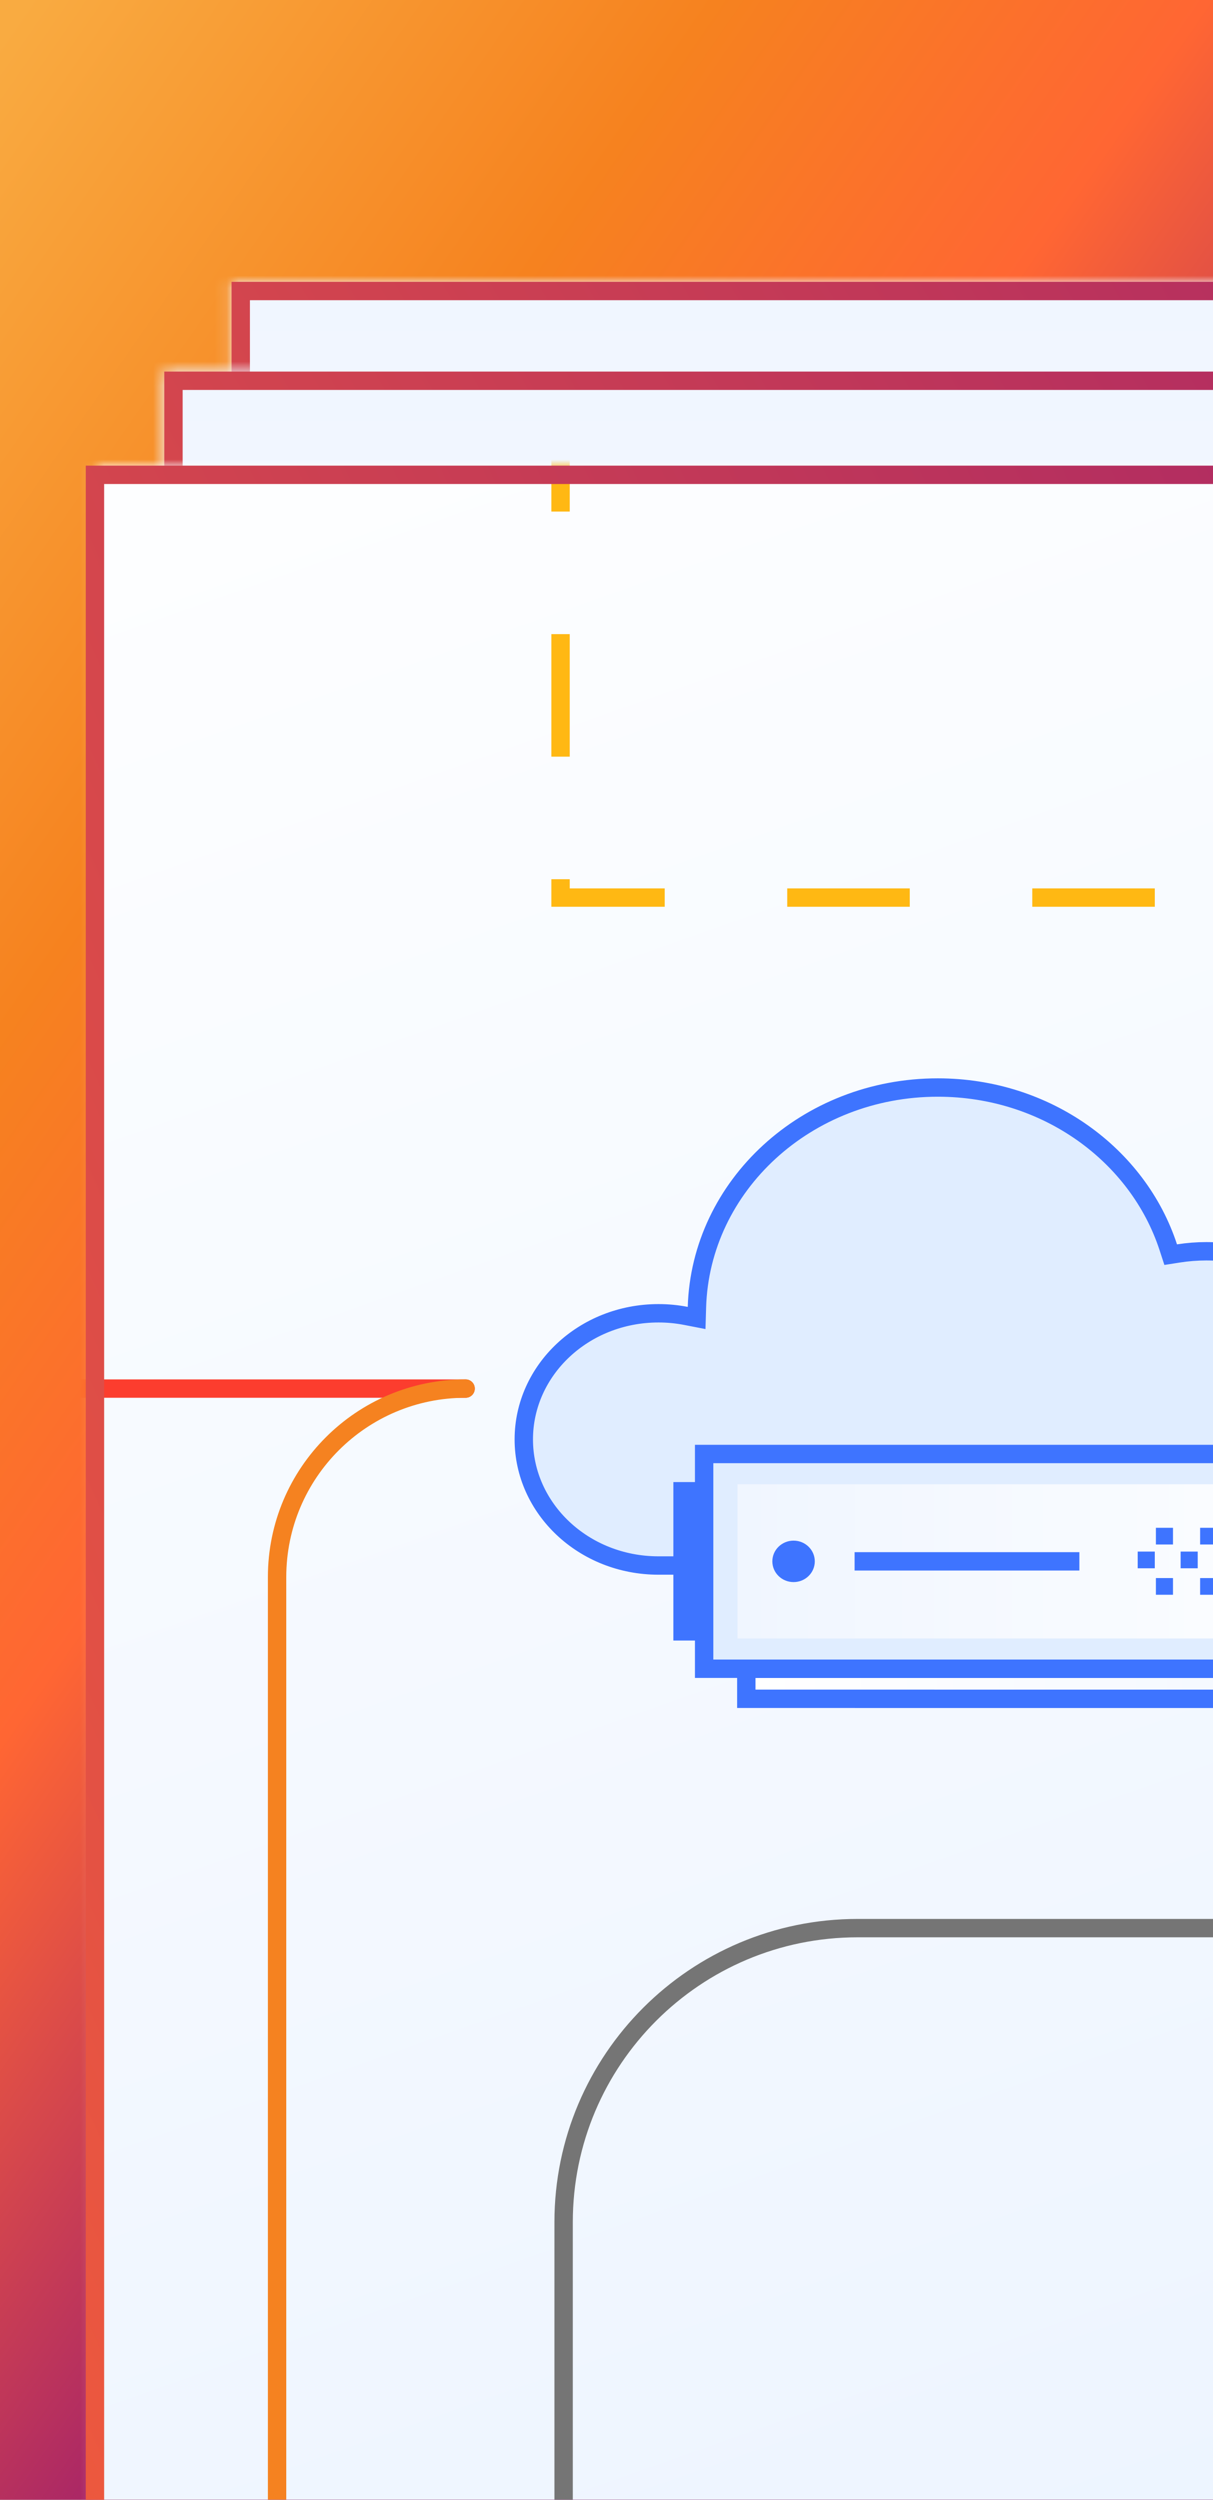 <svg width="99" height="204" viewBox="0 0 99 204" fill="none" xmlns="http://www.w3.org/2000/svg">
<rect x="0" y="0" width="99" height="204" fill="#333333" stroke="none"/>
<g clip-path="url(#clip0_186_100638)">
<rect width="99" height="204" fill="white"/>
<path d="M-27 0H153V204H-27V0Z" fill="url(#paint0_linear_186_100638)"/>
<mask id="mask0_186_100638" style="mask-type:alpha" maskUnits="userSpaceOnUse" x="18" y="23" width="187" height="143">
<rect width="186.102" height="142.948" transform="matrix(-1 -8.74228e-08 -8.74228e-08 1 205 23)" fill="#D9D9D9"/>
</mask>
<g mask="url(#mask0_186_100638)">
<rect width="286.794" height="178.01" transform="matrix(-1 -8.74228e-08 -8.74228e-08 1 243.219 21.128)" fill="url(#paint1_linear_186_100638)"/>
<circle cx="4.635" cy="4.635" r="4.635" transform="matrix(-0.707 0.707 0.707 0.707 63.908 102.433)" fill="url(#paint2_linear_186_100638)"/>
<path d="M317.133 339.439L317.133 333.915C317.133 328.37 321.628 323.875 327.173 323.875V323.875C332.718 323.875 337.213 319.379 337.213 313.834L337.213 -8.314C337.213 -21.569 326.468 -32.314 313.213 -32.314L41.506 -32.314" stroke="#269B7F" stroke-width="1.5" stroke-linecap="round" stroke-linejoin="bevel"/>
</g>
<rect x="-0.75" y="0.75" width="184.298" height="144.027" transform="matrix(-1 -8.74228e-08 -8.74228e-08 1 203.196 23)" stroke="url(#paint3_linear_186_100638)" stroke-width="1.5"/>
<mask id="mask1_186_100638" style="mask-type:alpha" maskUnits="userSpaceOnUse" x="13" y="30" width="187" height="144">
<rect width="186.102" height="142.948" transform="matrix(-1 -8.74228e-08 -8.74228e-08 1 199.509 30.322)" fill="#D9D9D9"/>
</mask>
<g mask="url(#mask1_186_100638)">
<rect width="286.794" height="178.01" transform="matrix(-1 -8.74228e-08 -8.74228e-08 1 237.728 28.45)" fill="url(#paint4_linear_186_100638)"/>
<circle cx="4.635" cy="4.635" r="4.635" transform="matrix(-0.707 0.707 0.707 0.707 58.416 109.755)" fill="url(#paint5_linear_186_100638)"/>
<path d="M311.641 346.761L311.641 341.23C311.641 335.685 316.137 331.19 321.682 331.19V331.19C327.227 331.19 331.722 326.694 331.722 321.149L331.722 -0.991C331.722 -14.246 320.977 -24.991 307.722 -24.991L36.015 -24.991" stroke="#269B7F" stroke-width="1.5" stroke-linecap="round" stroke-linejoin="bevel"/>
</g>
<rect x="-0.75" y="0.75" width="184.298" height="144.027" transform="matrix(-1 -8.74228e-08 -8.74228e-08 1 197.705 30.322)" stroke="url(#paint6_linear_186_100638)" stroke-width="1.5"/>
<mask id="mask2_186_100638" style="mask-type:alpha" maskUnits="userSpaceOnUse" x="7" y="38" width="221" height="170">
<rect width="220.101" height="169.884" transform="matrix(-1 -8.74228e-08 -8.74228e-08 1 228 38)" fill="#D9D9D9"/>
</mask>
<g mask="url(#mask2_186_100638)">
<path d="M195 30.356L-23 30.356L-23 222.356L195 222.356L195 30.356Z" fill="url(#paint7_linear_186_100638)"/>
<rect x="334.25" y="73.25" width="288.5" height="83.5" transform="rotate(-180 334.25 73.25)" stroke="#FFB813" stroke-width="1.5" stroke-dasharray="10 10"/>
<path d="M250.289 186.229L250.289 181.349C250.289 168.094 239.544 157.349 226.289 157.349L70 157.349C56.745 157.349 46 168.094 46 181.349L46 243.112C46 256.366 35.255 267.112 22 267.112L-38.84 267.112C-52.095 267.112 -62.84 277.857 -62.84 291.112L-62.84 395.858" stroke="#757575" stroke-width="1.5" stroke-linecap="round" stroke-linejoin="bevel"/>
<path d="M53.744 107.174L53.744 107.174C47.628 107.174 42.75 111.823 42.75 117.466C42.75 123.109 47.628 127.758 53.744 127.758L98.493 127.758C106.078 127.739 112.14 121.963 112.14 114.936C112.14 107.897 106.057 102.113 98.455 102.113C97.692 102.113 96.931 102.173 96.178 102.291L95.547 102.39L95.349 101.783C92.889 94.26 85.42 88.75 76.541 88.75C65.823 88.75 57.176 96.769 56.881 106.675L56.855 107.557L55.988 107.389C55.249 107.245 54.497 107.173 53.744 107.174Z" fill="#E0EDFF" stroke="#3E74FF" stroke-width="1.5"/>
<path d="M54.957 120.949L57.47 120.949L57.47 133.88L54.957 133.88L54.957 120.949Z" fill="#3E74FF"/>
<path d="M117.063 136.184L117.062 138.638L60.911 138.635L60.911 136.181L117.063 136.184Z" fill="url(#paint8_linear_186_100638)" stroke="#3E74FF" stroke-width="1.5" stroke-miterlimit="10"/>
<path d="M57.469 118.657L120.504 118.657L120.504 136.182L57.469 136.182L57.469 118.657Z" fill="#E0EDFF" stroke="#3E74FF" stroke-width="1.5" stroke-miterlimit="10"/>
<path d="M60.193 133.711L60.193 121.128L117.783 121.128L117.783 133.711L60.193 133.711Z" fill="url(#paint9_linear_186_100638)"/>
<path d="M97.949 124.68L99.344 124.68L99.344 126.042L97.949 126.042L97.949 124.68Z" fill="#3E74FF"/>
<path d="M97.949 128.783L99.344 128.783L99.344 130.146L97.949 130.146L97.949 128.783Z" fill="#3E74FF"/>
<path d="M96.358 126.621L97.753 126.621L97.753 127.984L96.358 127.984L96.358 126.621Z" fill="#3E74FF"/>
<path d="M94.34 124.68L95.735 124.68L95.735 126.042L94.34 126.042L94.34 124.68Z" fill="#3E74FF"/>
<path d="M94.34 128.782L95.735 128.782L95.735 130.145L94.34 130.145L94.34 128.782Z" fill="#3E74FF"/>
<path d="M92.854 126.621L94.249 126.621L94.249 127.984L92.854 127.984L92.854 126.621Z" fill="#3E74FF"/>
<path d="M64.768 129.111C63.811 129.111 63.036 128.354 63.036 127.419C63.036 126.485 63.811 125.727 64.768 125.727C65.725 125.727 66.5 126.485 66.5 127.419C66.5 128.354 65.725 129.111 64.768 129.111Z" fill="#3E74FF"/>
<path d="M69.749 127.418L88.094 127.418" stroke="#3E74FF" stroke-width="1.5" stroke-miterlimit="10"/>
<path d="M-30.434 138.43L-30.434 137.319C-30.434 124.064 -19.689 113.319 -6.434 113.319L38 113.319" stroke="#FC3D2E" stroke-width="1.5" stroke-linecap="round" stroke-linejoin="bevel"/>
<path d="M45.722 392.346V392.346C45.722 386.307 40.826 381.412 34.787 381.412L34.168 381.412C27.787 381.412 22.614 376.239 22.614 369.858L22.614 128.704C22.614 120.207 29.503 113.319 38 113.319V113.319" stroke="#F58220" stroke-width="1.5" stroke-linecap="round" stroke-linejoin="bevel"/>
</g>
<rect x="-0.75" y="0.75" width="184.5" height="182.5" transform="matrix(-1 -8.74228e-08 -8.74228e-08 1 191.5 38)" stroke="url(#paint10_linear_186_100638)" stroke-width="1.5"/>
</g>
<defs>
<linearGradient id="paint0_linear_186_100638" x1="2.415" y1="-0.214" x2="112.619" y2="76.14" gradientUnits="userSpaceOnUse">
<stop stop-color="#F9AB41"/>
<stop offset="0.345" stop-color="#F6821F"/>
<stop offset="0.591" stop-color="#FF6633"/>
<stop offset="0.986" stop-color="#911475"/>
</linearGradient>
<linearGradient id="paint1_linear_186_100638" x1="143.397" y1="0" x2="143.397" y2="178.01" gradientUnits="userSpaceOnUse">
<stop stop-color="#F0F6FF"/>
<stop offset="1" stop-color="white"/>
</linearGradient>
<linearGradient id="paint2_linear_186_100638" x1="4.635" y1="0" x2="4.635" y2="9.269" gradientUnits="userSpaceOnUse">
<stop stop-color="#F0F6FF"/>
<stop offset="1" stop-color="white"/>
</linearGradient>
<linearGradient id="paint3_linear_186_100638" x1="9.08963e-06" y1="-10.983" x2="579.233" y2="321.589" gradientUnits="userSpaceOnUse">
<stop stop-color="#911475"/>
<stop offset="0.415" stop-color="#FF6633"/>
<stop offset="1" stop-color="#F58220"/>
</linearGradient>
<linearGradient id="paint4_linear_186_100638" x1="143.397" y1="0" x2="143.397" y2="178.01" gradientUnits="userSpaceOnUse">
<stop stop-color="#F0F6FF"/>
<stop offset="1" stop-color="white"/>
</linearGradient>
<linearGradient id="paint5_linear_186_100638" x1="4.635" y1="0" x2="4.635" y2="9.269" gradientUnits="userSpaceOnUse">
<stop stop-color="#F0F6FF"/>
<stop offset="1" stop-color="white"/>
</linearGradient>
<linearGradient id="paint6_linear_186_100638" x1="9.08963e-06" y1="-10.983" x2="579.233" y2="321.589" gradientUnits="userSpaceOnUse">
<stop stop-color="#911475"/>
<stop offset="0.415" stop-color="#FF6633"/>
<stop offset="1" stop-color="#F58220"/>
</linearGradient>
<linearGradient id="paint7_linear_186_100638" x1="9" y1="21" x2="125.545" y2="351.001" gradientUnits="userSpaceOnUse">
<stop stop-color="white"/>
<stop offset="1" stop-color="#E0EDFF"/>
</linearGradient>
<linearGradient id="paint8_linear_186_100638" x1="117.063" y1="137.411" x2="60.911" y2="137.408" gradientUnits="userSpaceOnUse">
<stop stop-color="#F0F6FF"/>
<stop offset="1" stop-color="white"/>
</linearGradient>
<linearGradient id="paint9_linear_186_100638" x1="60.193" y1="127.419" x2="117.783" y2="127.419" gradientUnits="userSpaceOnUse">
<stop stop-color="#F0F6FF"/>
<stop offset="1" stop-color="white"/>
</linearGradient>
<linearGradient id="paint10_linear_186_100638" x1="9.09951e-06" y1="-13.887" x2="638.97" y2="276.588" gradientUnits="userSpaceOnUse">
<stop stop-color="#911475"/>
<stop offset="0.415" stop-color="#FF6633"/>
<stop offset="1" stop-color="#F58220"/>
</linearGradient>
<clipPath id="clip0_186_100638">
<rect width="99" height="204" fill="white"/>
</clipPath>
</defs>
</svg>
